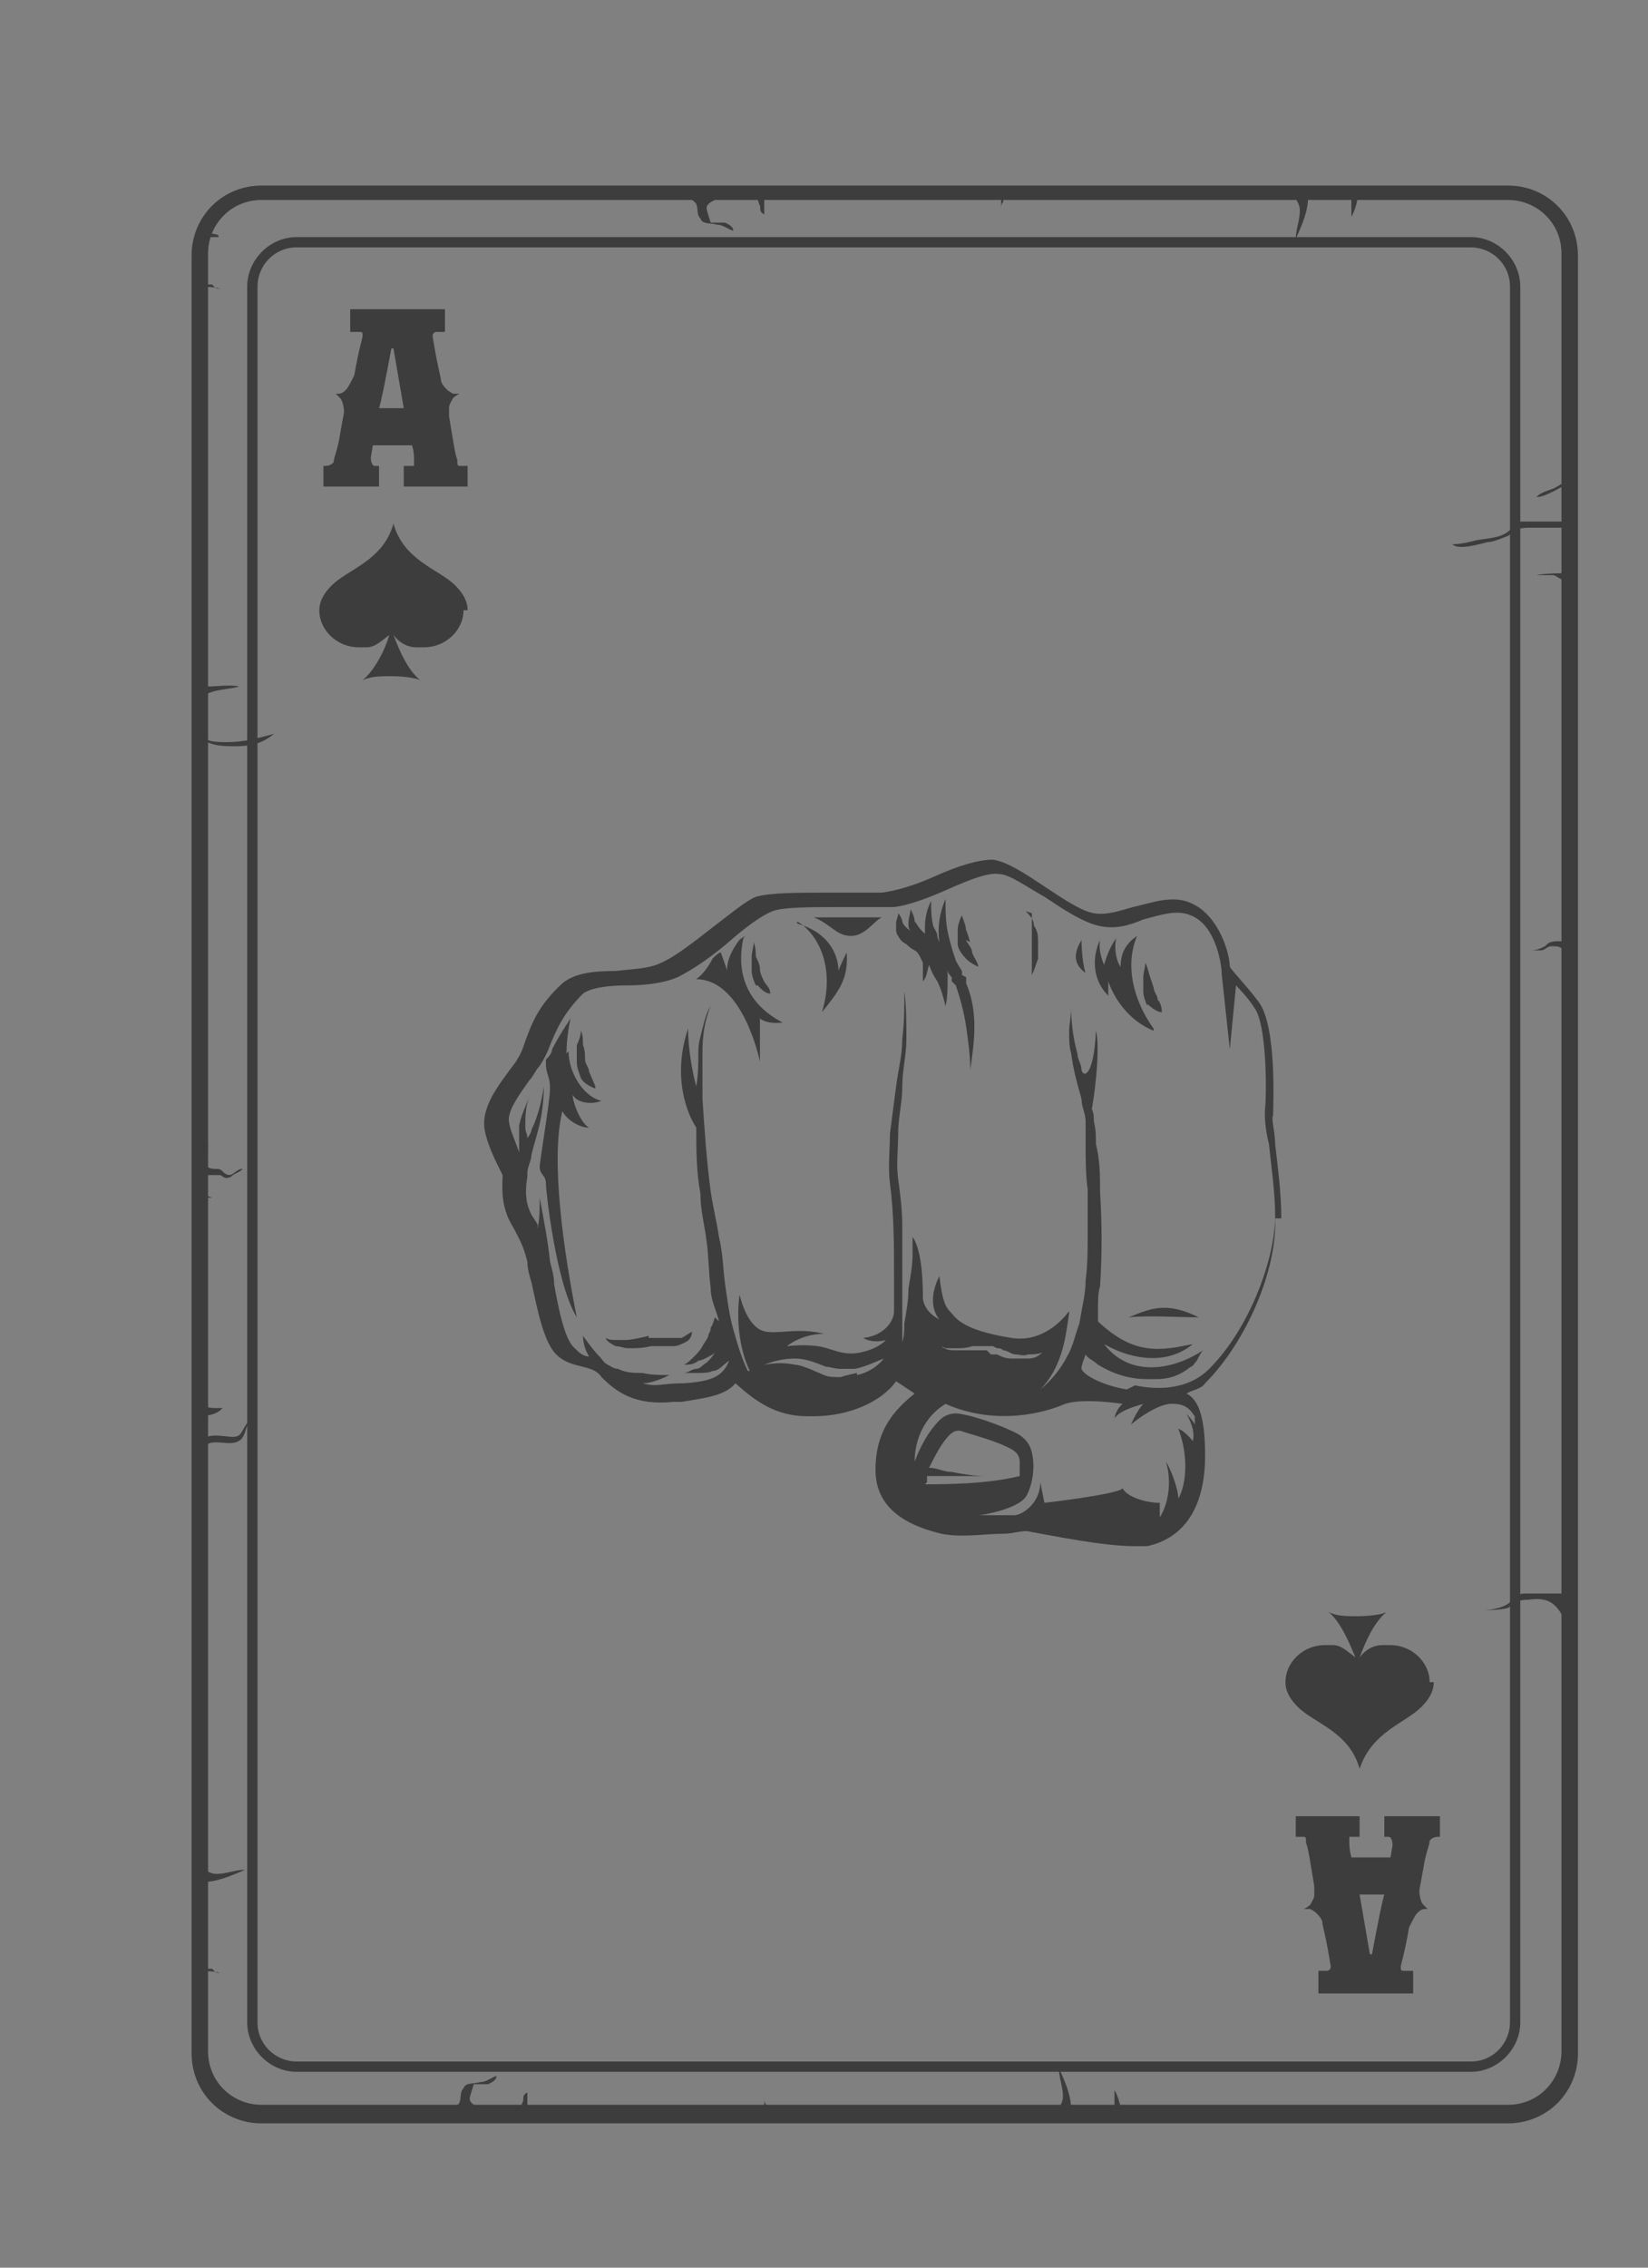 <svg width="8" height="11" viewBox="0 0 8 11" fill="none" xmlns="http://www.w3.org/2000/svg">
<rect x="0" y="0" width="8" height="11" fill="#808080" stroke="none"/>
<path d="M7.319 10.27H1.269C1.099 10.27 0.959 10.13 0.959 9.96V1.24C0.959 1.07 1.099 0.93 1.269 0.93H7.319C7.489 0.93 7.629 1.07 7.629 1.24V9.96C7.629 10.13 7.489 10.27 7.319 10.27ZM1.269 0.95C1.109 0.95 0.979 1.08 0.979 1.24V9.96C0.979 10.12 1.109 10.25 1.269 10.25H7.319C7.479 10.25 7.609 10.12 7.609 9.96V1.24C7.609 1.08 7.479 0.95 7.319 0.95H1.269Z" fill="#3D3D3D"/>
<path d="M7.32 10.3H1.27C1.08 10.3 0.93 10.15 0.93 9.96V1.24C0.93 1.05 1.08 0.9 1.27 0.9H7.32C7.51 0.9 7.66 1.05 7.66 1.24V9.96C7.66 10.15 7.51 10.3 7.32 10.3ZM1.27 0.97C1.12 0.97 1.01 1.09 1.01 1.23V9.95C1.01 10.1 1.13 10.21 1.27 10.21H7.32C7.47 10.21 7.58 10.09 7.58 9.95V1.23C7.58 1.08 7.46 0.97 7.32 0.97H1.27Z" fill="#3D3D3D"/>
<path d="M7.14 10.05H1.44C1.31 10.05 1.2 9.94 1.2 9.81V1.39C1.2 1.26 1.31 1.15 1.44 1.15H7.14C7.27 1.15 7.38 1.26 7.38 1.39V9.81C7.38 9.94 7.27 10.05 7.14 10.05ZM1.44 1.2C1.33 1.2 1.25 1.29 1.25 1.39V9.81C1.25 9.92 1.34 10 1.44 10H7.14C7.25 10 7.33 9.91 7.33 9.81V1.39C7.33 1.28 7.24 1.2 7.14 1.2H1.44Z" fill="#3D3D3D"/>
<path d="M7.62 4.57C7.62 4.57 7.55 4.56 7.53 4.57C7.52 4.57 7.51 4.58 7.5 4.59C7.48 4.6 7.46 4.61 7.43 4.61C7.45 4.61 7.47 4.61 7.48 4.61C7.5 4.61 7.51 4.59 7.53 4.59C7.55 4.59 7.57 4.59 7.58 4.6C7.58 4.6 7.58 4.62 7.6 4.6C7.6 4.6 7.6 4.58 7.6 4.57H7.62Z" fill="#3D3D3D"/>
<path d="M6.25 0.92C6.25 0.92 6.31 0.97 6.31 1.02C6.31 1.07 6.29 1.11 6.29 1.16C6.32 1.09 6.35 1.03 6.35 0.95C6.37 0.95 6.39 0.94 6.42 0.94C6.37 0.94 6.33 0.92 6.25 0.92Z" fill="#3D3D3D"/>
<path d="M6.56 0.94C6.56 0.94 6.56 1.02 6.56 1.05C6.57 1.04 6.59 0.98 6.59 0.96C6.59 0.95 6.58 0.94 6.56 0.94Z" fill="#3D3D3D"/>
<path d="M3.31 0.94C3.31 0.94 3.37 0.97 3.38 0.99C3.39 1.01 3.38 1.04 3.4 1.06C3.41 1.09 3.45 1.08 3.48 1.09C3.51 1.09 3.53 1.11 3.56 1.12C3.56 1.1 3.54 1.09 3.52 1.08C3.51 1.08 3.5 1.08 3.49 1.08H3.45C3.45 1.08 3.43 1.02 3.43 1.01C3.43 0.99 3.45 0.98 3.47 0.97C3.46 0.95 3.36 0.97 3.33 0.97L3.31 0.94Z" fill="#3D3D3D"/>
<path d="M3.67 0.94C3.67 0.94 3.68 0.98 3.69 1C3.69 1.02 3.69 1.03 3.71 1.04C3.71 1.02 3.71 0.99 3.71 0.96C3.71 0.94 3.71 0.94 3.68 0.94H3.67Z" fill="#3D3D3D"/>
<path d="M0.97 1.39C0.97 1.39 1.03 1.39 1.07 1.4C1.09 1.4 1.07 1.4 1.1 1.4C1.12 1.4 1.13 1.4 1.15 1.4C1.13 1.4 1.11 1.4 1.08 1.4C1.04 1.4 1.05 1.4 1.03 1.38C1.02 1.38 1 1.38 0.98 1.38C0.97 1.38 0.98 1.37 0.97 1.36C0.96 1.36 0.97 1.39 0.97 1.4V1.39Z" fill="#3D3D3D"/>
<path d="M0.97 9.56C0.97 9.56 1.03 9.56 1.07 9.57C1.09 9.57 1.07 9.57 1.1 9.57C1.12 9.57 1.13 9.57 1.15 9.57C1.13 9.57 1.11 9.57 1.08 9.57C1.04 9.57 1.05 9.57 1.03 9.55C1.02 9.55 1 9.55 0.98 9.55C0.97 9.55 0.98 9.54 0.97 9.53C0.96 9.53 0.97 9.56 0.97 9.57V9.56Z" fill="#3D3D3D"/>
<path d="M0.98 1.15H1.06C1.07 1.13 1.01 1.14 1.01 1.12C1.01 1.11 1.03 1.09 1.02 1.08C1.02 1.05 0.96 1.11 0.97 1.14H0.98V1.15Z" fill="#3D3D3D"/>
<path d="M4.85 0.94C4.85 0.94 4.85 0.94 4.86 0.96C4.86 0.96 4.86 0.98 4.86 0.99C4.86 1.01 4.86 1.03 4.86 1.05C4.86 1.04 4.86 1.03 4.86 1.01C4.86 1 4.86 0.99 4.87 0.98C4.87 0.97 4.87 0.97 4.87 0.95C4.87 0.95 4.87 0.95 4.85 0.95C4.85 0.95 4.84 0.95 4.83 0.95L4.85 0.94Z" fill="#3D3D3D"/>
<path d="M5.1 10.27C5.1 10.27 5.16 10.22 5.16 10.17C5.16 10.12 5.14 10.08 5.14 10.03C5.17 10.1 5.2 10.16 5.2 10.24C5.22 10.24 5.24 10.25 5.27 10.25C5.22 10.25 5.18 10.27 5.1 10.27Z" fill="#3D3D3D"/>
<path d="M0.95 9.03C0.95 9.03 1 9.09 1.05 9.09C1.1 9.09 1.14 9.07 1.19 9.07C1.12 9.1 1.05 9.13 0.98 9.13C0.98 9.15 0.97 9.17 0.97 9.2C0.97 9.15 0.95 9.11 0.95 9.03Z" fill="#3D3D3D"/>
<path d="M5.41 10.25C5.41 10.25 5.41 10.17 5.41 10.14C5.42 10.15 5.44 10.21 5.44 10.23C5.44 10.24 5.43 10.25 5.41 10.25Z" fill="#3D3D3D"/>
<path d="M2.16 10.25C2.16 10.25 2.22 10.22 2.23 10.2C2.24 10.18 2.23 10.15 2.25 10.13C2.26 10.1 2.3 10.11 2.33 10.1C2.36 10.1 2.38 10.08 2.41 10.07C2.41 10.09 2.39 10.1 2.37 10.11C2.36 10.11 2.35 10.11 2.34 10.11H2.3C2.3 10.11 2.28 10.17 2.28 10.18C2.28 10.2 2.3 10.21 2.32 10.22C2.31 10.24 2.21 10.22 2.18 10.22L2.16 10.25Z" fill="#3D3D3D"/>
<path d="M2.52 10.25C2.52 10.25 2.53 10.21 2.54 10.19C2.54 10.17 2.54 10.16 2.56 10.15C2.56 10.17 2.56 10.2 2.56 10.23C2.56 10.25 2.56 10.25 2.53 10.25H2.52Z" fill="#3D3D3D"/>
<path d="M3.7 10.25C3.7 10.25 3.7 10.25 3.71 10.23C3.71 10.23 3.71 10.21 3.71 10.2C3.71 10.18 3.71 10.16 3.71 10.14C3.71 10.15 3.71 10.16 3.71 10.18C3.71 10.19 3.71 10.2 3.72 10.21C3.72 10.22 3.72 10.22 3.72 10.24C3.72 10.24 3.72 10.24 3.7 10.24C3.7 10.24 3.69 10.24 3.68 10.24L3.7 10.25Z" fill="#3D3D3D"/>
<path d="M7.62 2.53C7.55 2.53 7.47 2.53 7.4 2.53C7.36 2.53 7.36 2.53 7.34 2.56C7.3 2.61 7.23 2.61 7.17 2.62C7.13 2.63 7.09 2.64 7.05 2.64C7.08 2.67 7.18 2.64 7.22 2.63C7.25 2.63 7.29 2.61 7.32 2.6C7.36 2.57 7.37 2.56 7.42 2.56C7.46 2.56 7.49 2.56 7.54 2.56C7.55 2.56 7.57 2.56 7.59 2.56C7.61 2.56 7.61 2.57 7.63 2.58C7.63 2.57 7.63 2.56 7.63 2.54L7.62 2.53Z" fill="#3D3D3D"/>
<path d="M7.62 7.73C7.55 7.73 7.47 7.73 7.4 7.73C7.36 7.73 7.35 7.76 7.32 7.78C7.29 7.8 7.24 7.81 7.2 7.81C7.24 7.81 7.28 7.81 7.32 7.8C7.36 7.77 7.37 7.76 7.42 7.76C7.49 7.75 7.54 7.76 7.58 7.83C7.6 7.87 7.61 7.88 7.61 7.92C7.61 7.89 7.62 7.86 7.63 7.83C7.63 7.8 7.63 7.77 7.63 7.74L7.62 7.73Z" fill="#3D3D3D"/>
<path d="M7.609 2.78C7.609 2.78 7.499 2.78 7.459 2.79C7.489 2.79 7.509 2.79 7.539 2.79C7.549 2.79 7.559 2.8 7.579 2.81C7.609 2.81 7.629 2.81 7.619 2.78H7.609Z" fill="#3D3D3D"/>
<path d="M7.619 2.34C7.619 2.34 7.489 2.42 7.459 2.41C7.489 2.38 7.529 2.38 7.559 2.36C7.579 2.35 7.599 2.33 7.629 2.33H7.619V2.34Z" fill="#3D3D3D"/>
<path d="M0.95 3.55C0.95 3.55 0.99 3.58 1.01 3.59C1.03 3.6 1.08 3.6 1.1 3.6C1.19 3.6 1.25 3.58 1.33 3.56C1.27 3.61 1.21 3.62 1.14 3.62C1.08 3.62 0.98 3.62 0.95 3.54V3.55Z" fill="#3D3D3D"/>
<path d="M0.97 3.42C0.97 3.34 1.1 3.35 1.16 3.33C1.12 3.32 1.05 3.33 1.01 3.33C0.93 3.33 0.96 3.36 0.98 3.41L0.97 3.42Z" fill="#3D3D3D"/>
<path d="M0.979 7.01C0.979 6.94 1.089 6.97 1.129 6.97C1.169 6.97 1.169 6.95 1.189 6.92C1.199 6.9 1.219 6.88 1.229 6.87C1.189 6.9 1.199 6.97 1.159 6.99C1.109 7.02 1.029 6.97 0.989 7.02C0.989 7.02 0.989 7 0.989 7.01H0.979Z" fill="#3D3D3D"/>
<path d="M0.98 5.47C0.98 5.47 0.98 5.51 0.98 5.52C0.98 5.52 1.01 5.55 1.01 5.56C1.01 5.59 0.97 5.6 0.97 5.63C0.97 5.59 0.95 5.5 0.97 5.46L0.98 5.47Z" fill="#3D3D3D"/>
<path d="M0.979 5.65C0.979 5.65 1.019 5.67 1.039 5.67C1.069 5.67 1.069 5.67 1.089 5.69C1.129 5.72 1.139 5.67 1.179 5.67C1.159 5.69 1.139 5.69 1.119 5.71C1.089 5.72 1.089 5.71 1.069 5.7C1.059 5.7 1.019 5.7 0.999 5.7C0.979 5.7 0.979 5.75 0.979 5.77C0.979 5.8 1.009 5.8 1.029 5.81C1.019 5.81 0.989 5.81 0.989 5.81C0.989 5.81 0.989 5.81 0.969 5.81C0.969 5.81 0.959 5.78 0.959 5.77C0.959 5.73 0.959 5.7 0.979 5.67V5.65Z" fill="#3D3D3D"/>
<path d="M0.97 6.87C0.97 6.87 1.05 6.87 1.08 6.83C1.07 6.83 1.05 6.83 1.04 6.83C1.01 6.83 0.99 6.82 0.97 6.81C0.97 6.83 0.97 6.85 0.97 6.86H0.98C0.98 6.86 0.98 6.87 0.98 6.88L0.97 6.87Z" fill="#3D3D3D"/>
<path d="M1.76 3.09C1.76 3.09 1.76 3.09 1.76 3.1C1.76 3.1 1.76 3.1 1.77 3.09H1.76Z" fill="white"/>
<path d="M1.69 1.5H2.16V1.61H2.12C2.12 1.61 2.1 1.61 2.1 1.63C2.12 1.76 2.14 1.83 2.14 1.84C2.14 1.86 2.16 1.88 2.17 1.89C2.17 1.89 2.18 1.9 2.2 1.91C2.21 1.91 2.22 1.91 2.23 1.91C2.23 1.91 2.21 1.92 2.2 1.93C2.19 1.95 2.18 1.96 2.18 1.98C2.18 1.98 2.18 2 2.18 2.02C2.2 2.14 2.21 2.21 2.22 2.23C2.22 2.25 2.22 2.26 2.23 2.26C2.23 2.26 2.25 2.26 2.26 2.26H2.27V2.36H1.96V2.26H1.97C1.97 2.26 2 2.26 2.01 2.26C2.01 2.26 2.01 2.25 2.01 2.24C2.01 2.22 2.01 2.19 2 2.16H1.81L1.8 2.22C1.8 2.22 1.8 2.26 1.82 2.26C1.82 2.26 1.82 2.26 1.84 2.26V2.36H1.57V2.26H1.58C1.58 2.26 1.61 2.26 1.62 2.24C1.62 2.22 1.64 2.18 1.65 2.11L1.67 2C1.67 2 1.67 1.95 1.65 1.93C1.65 1.93 1.64 1.92 1.63 1.91C1.63 1.91 1.63 1.91 1.64 1.91C1.66 1.91 1.67 1.9 1.68 1.89C1.69 1.88 1.7 1.86 1.72 1.82C1.74 1.7 1.76 1.64 1.76 1.63C1.76 1.61 1.76 1.61 1.74 1.61H1.7V1.5H1.69ZM1.9 1.69C1.87 1.85 1.85 1.95 1.84 1.98C1.86 1.98 1.88 1.98 1.89 1.98H1.96L1.91 1.69H1.9Z" fill="#3D3D3D"/>
<path d="M6.87 9.67H6.4V9.56H6.44C6.44 9.56 6.46 9.56 6.46 9.54C6.44 9.41 6.42 9.34 6.42 9.33C6.42 9.31 6.4 9.29 6.39 9.28C6.39 9.28 6.38 9.27 6.36 9.26C6.35 9.26 6.34 9.26 6.33 9.26C6.33 9.26 6.35 9.25 6.36 9.24C6.37 9.22 6.38 9.21 6.38 9.19C6.38 9.19 6.38 9.17 6.38 9.15C6.36 9.03 6.35 8.96 6.34 8.94C6.34 8.92 6.34 8.91 6.33 8.91C6.33 8.91 6.31 8.91 6.3 8.91H6.29V8.81H6.6V8.91H6.59C6.59 8.91 6.56 8.91 6.55 8.91C6.55 8.91 6.55 8.92 6.55 8.93C6.55 8.95 6.55 8.97 6.56 9.01H6.75L6.76 8.95C6.76 8.95 6.76 8.91 6.74 8.91C6.74 8.91 6.74 8.91 6.72 8.91V8.81H6.99V8.91H6.98C6.98 8.91 6.95 8.91 6.94 8.93C6.94 8.95 6.92 8.99 6.91 9.06L6.89 9.17C6.89 9.17 6.89 9.22 6.91 9.24C6.91 9.24 6.92 9.25 6.93 9.26C6.93 9.26 6.93 9.26 6.92 9.26C6.9 9.26 6.89 9.27 6.88 9.28C6.87 9.29 6.86 9.31 6.84 9.35C6.82 9.47 6.8 9.53 6.8 9.54C6.8 9.56 6.8 9.56 6.82 9.56H6.86V9.67H6.87ZM6.66 9.48C6.69 9.32 6.71 9.22 6.72 9.19C6.7 9.19 6.68 9.19 6.67 9.19H6.6L6.65 9.48H6.66Z" fill="#3D3D3D"/>
<path d="M2.27 2.96C2.27 2.91 2.24 2.87 2.21 2.84C2.13 2.76 1.96 2.72 1.91 2.54C1.86 2.72 1.69 2.76 1.61 2.84C1.58 2.87 1.55 2.91 1.55 2.96C1.55 3.06 1.64 3.14 1.74 3.14C1.75 3.14 1.77 3.14 1.78 3.14C1.82 3.14 1.85 3.11 1.89 3.08C1.87 3.15 1.82 3.25 1.76 3.3C1.8 3.28 1.85 3.28 1.9 3.28C1.9 3.28 2 3.28 2.04 3.3C1.98 3.25 1.94 3.16 1.91 3.08C1.94 3.12 1.98 3.14 2.02 3.14C2.03 3.14 2.05 3.14 2.06 3.14C2.16 3.14 2.25 3.06 2.25 2.96H2.27Z" fill="#3D3D3D"/>
<path d="M6.96 8.16C6.96 8.21 6.93 8.25 6.9 8.28C6.82 8.36 6.66 8.4 6.6 8.58C6.55 8.4 6.38 8.36 6.3 8.28C6.27 8.25 6.24 8.21 6.24 8.16C6.24 8.06 6.33 7.98 6.43 7.98C6.44 7.98 6.46 7.98 6.47 7.98C6.51 7.98 6.54 8.01 6.58 8.04C6.55 7.97 6.51 7.87 6.45 7.82C6.49 7.84 6.54 7.84 6.59 7.84C6.59 7.84 6.69 7.84 6.73 7.82C6.67 7.87 6.63 7.96 6.6 8.04C6.63 8 6.67 7.98 6.71 7.98C6.72 7.98 6.74 7.98 6.75 7.98C6.85 7.98 6.94 8.06 6.94 8.16H6.96Z" fill="#3D3D3D"/>
<path d="M5.479 6.39C5.579 6.38 5.719 6.39 5.819 6.39C5.659 6.31 5.579 6.35 5.479 6.39Z" fill="#3D3D3D"/>
<path d="M3.619 4.54C3.619 4.54 3.599 4.55 3.589 4.56C3.559 4.6 3.529 4.65 3.529 4.71C3.529 4.7 3.509 4.65 3.499 4.62C3.489 4.62 3.469 4.64 3.459 4.65C3.439 4.69 3.409 4.73 3.379 4.75C3.609 4.75 3.689 5.15 3.689 5.15V4.94C3.689 4.94 3.719 4.97 3.799 4.96C3.569 4.84 3.589 4.64 3.609 4.55L3.619 4.54Z" fill="#3D3D3D"/>
<path d="M4.02 4.45C4.02 4.45 3.98 4.45 3.95 4.45C4.03 4.48 4.06 4.54 4.13 4.54C4.2 4.54 4.24 4.47 4.28 4.45C4.25 4.45 4.21 4.45 4.17 4.45C4.13 4.45 4.07 4.45 4.02 4.45Z" fill="#3D3D3D"/>
<path d="M2.75 5.11C2.75 5.05 2.76 4.98 2.77 4.94C2.73 5 2.7 5.05 2.68 5.09C2.68 5.11 2.66 5.13 2.65 5.14C2.65 5.14 2.65 5.15 2.65 5.16C2.65 5.21 2.67 5.22 2.67 5.28C2.67 5.34 2.62 5.63 2.62 5.66C2.62 5.7 2.65 5.7 2.65 5.74C2.65 5.78 2.7 6.23 2.8 6.39C2.74 6.09 2.67 5.63 2.73 5.39C2.75 5.43 2.81 5.47 2.86 5.47C2.82 5.45 2.78 5.35 2.78 5.31C2.8 5.35 2.87 5.36 2.92 5.34C2.83 5.32 2.76 5.2 2.76 5.1L2.75 5.11Z" fill="#3D3D3D"/>
<path d="M6.22 5.91C6.22 5.78 6.2 5.64 6.19 5.55C6.19 5.49 6.17 5.43 6.18 5.41C6.18 5.37 6.2 4.98 6.11 4.86C6.05 4.78 5.99 4.72 5.97 4.69C5.97 4.63 5.92 4.44 5.78 4.38C5.69 4.34 5.59 4.38 5.5 4.4C5.43 4.42 5.37 4.44 5.31 4.43C5.25 4.42 5.16 4.36 5.07 4.3C4.98 4.24 4.89 4.18 4.82 4.17C4.75 4.17 4.65 4.2 4.54 4.25C4.45 4.29 4.36 4.32 4.28 4.33C4.21 4.33 4.12 4.33 4.02 4.33C3.88 4.33 3.74 4.33 3.67 4.35C3.62 4.37 3.55 4.43 3.47 4.49C3.38 4.56 3.28 4.64 3.21 4.67C3.15 4.7 3.07 4.7 2.99 4.71C2.88 4.71 2.79 4.72 2.73 4.77C2.61 4.88 2.58 4.97 2.55 5.05C2.54 5.08 2.53 5.11 2.51 5.14C2.5 5.16 2.48 5.18 2.46 5.21C2.4 5.29 2.35 5.37 2.35 5.45C2.35 5.53 2.42 5.66 2.44 5.7C2.44 5.73 2.43 5.81 2.46 5.89C2.47 5.92 2.49 5.95 2.5 5.97C2.52 6.01 2.54 6.04 2.56 6.12C2.56 6.15 2.57 6.19 2.58 6.22C2.61 6.36 2.64 6.51 2.7 6.57C2.74 6.61 2.79 6.62 2.83 6.63C2.87 6.64 2.9 6.65 2.92 6.68C2.99 6.75 3.08 6.82 3.27 6.8H3.31C3.43 6.78 3.52 6.77 3.57 6.71C3.66 6.79 3.76 6.87 3.92 6.87C3.92 6.87 3.94 6.87 3.95 6.87C4.12 6.87 4.28 6.8 4.35 6.7C4.38 6.72 4.41 6.74 4.44 6.76C4.34 6.84 4.25 6.94 4.25 7.13C4.25 7.29 4.36 7.39 4.57 7.44C4.67 7.46 4.78 7.44 4.87 7.44C4.92 7.44 4.97 7.42 5 7.43C5.11 7.45 5.36 7.5 5.5 7.5C5.53 7.5 5.55 7.5 5.57 7.5C5.75 7.46 5.85 7.31 5.85 7.06C5.85 6.88 5.82 6.79 5.76 6.76C5.79 6.74 5.83 6.74 5.85 6.71C6.05 6.51 6.2 6.16 6.19 5.91H6.22ZM4.16 6.66C4.16 6.66 4.11 6.67 4.08 6.68C4.05 6.68 4.02 6.68 4 6.67L3.93 6.64C3.93 6.64 3.88 6.62 3.86 6.62C3.81 6.61 3.77 6.61 3.71 6.62C3.76 6.6 3.81 6.59 3.86 6.59C3.91 6.59 3.96 6.61 4.01 6.63C4.03 6.63 4.05 6.64 4.08 6.64C4.1 6.64 4.13 6.64 4.15 6.64C4.2 6.63 4.24 6.61 4.29 6.59C4.26 6.63 4.21 6.66 4.16 6.67V6.66ZM4.5 7.19C4.5 7.19 4.5 7.17 4.5 7.16C4.54 7.16 4.58 7.16 4.62 7.16C4.67 7.16 4.73 7.16 4.78 7.16C4.73 7.16 4.67 7.15 4.62 7.14C4.58 7.14 4.55 7.12 4.51 7.12C4.54 7.06 4.57 7 4.61 6.96C4.61 6.96 4.63 6.94 4.65 6.94C4.65 6.94 4.65 6.94 4.66 6.94C4.72 6.96 4.84 6.99 4.91 7.03C4.93 7.04 4.95 7.06 4.95 7.09C4.95 7.11 4.95 7.14 4.95 7.16C4.79 7.2 4.58 7.2 4.49 7.2L4.5 7.19ZM5.8 6.89V6.91C5.79 6.89 5.77 6.87 5.76 6.86C5.79 6.91 5.8 6.96 5.79 6.99C5.75 6.94 5.72 6.93 5.72 6.93C5.77 7.06 5.76 7.2 5.72 7.27C5.72 7.22 5.68 7.12 5.66 7.09C5.69 7.19 5.67 7.3 5.63 7.36C5.63 7.33 5.63 7.29 5.63 7.29C5.56 7.29 5.47 7.26 5.45 7.22C5.42 7.25 5.07 7.29 5.07 7.29L5.05 7.19C5.05 7.28 4.98 7.34 4.93 7.35C4.93 7.35 4.93 7.35 4.92 7.35C4.9 7.35 4.89 7.35 4.87 7.35C4.82 7.35 4.76 7.35 4.7 7.35C4.7 7.35 4.7 7.35 4.71 7.35C4.73 7.35 4.74 7.35 4.75 7.35C4.77 7.35 4.94 7.32 4.98 7.26C5 7.23 5.03 7.14 5.01 7.05C5 7 4.97 6.97 4.93 6.95C4.85 6.91 4.73 6.87 4.67 6.86C4.63 6.85 4.59 6.86 4.56 6.89C4.51 6.94 4.47 7.01 4.44 7.09C4.44 6.98 4.49 6.87 4.59 6.81C4.84 6.92 5.08 6.85 5.17 6.81C5.26 6.78 5.45 6.81 5.45 6.81C5.45 6.81 5.42 6.83 5.41 6.88C5.43 6.85 5.48 6.83 5.55 6.81C5.52 6.84 5.49 6.91 5.49 6.91C5.49 6.91 5.62 6.8 5.7 6.81C5.77 6.81 5.79 6.86 5.8 6.87V6.89ZM4.53 6.51C4.53 6.51 4.57 6.53 4.59 6.54C4.61 6.54 4.63 6.54 4.65 6.54C4.67 6.54 4.69 6.54 4.72 6.53C4.74 6.53 4.77 6.53 4.8 6.53H4.82L4.84 6.54C4.85 6.54 4.86 6.54 4.87 6.55C4.89 6.55 4.91 6.57 4.93 6.57C4.95 6.57 4.97 6.58 4.99 6.57C5.01 6.57 5.04 6.57 5.06 6.56C5.04 6.58 5.02 6.59 4.99 6.59C4.97 6.59 4.94 6.59 4.91 6.59C4.88 6.59 4.86 6.58 4.84 6.57H4.81L4.79 6.55H4.78C4.78 6.55 4.69 6.55 4.64 6.55C4.62 6.55 4.59 6.55 4.57 6.53C4.55 6.52 4.53 6.5 4.52 6.48L4.53 6.51ZM5.47 6.74C5.35 6.72 5.26 6.67 5.25 6.64C5.25 6.62 5.26 6.6 5.27 6.57C5.28 6.59 5.31 6.6 5.33 6.62C5.38 6.65 5.46 6.69 5.57 6.69C5.58 6.69 5.6 6.69 5.61 6.69C5.68 6.69 5.73 6.67 5.78 6.63C5.79 6.63 5.8 6.61 5.81 6.6C5.82 6.58 5.83 6.56 5.84 6.55C5.69 6.65 5.48 6.68 5.36 6.52C5.5 6.6 5.67 6.62 5.79 6.52C5.64 6.55 5.51 6.58 5.33 6.41C5.33 6.39 5.33 6.37 5.33 6.35C5.33 6.31 5.33 6.27 5.34 6.24C5.35 6.09 5.35 5.94 5.34 5.78C5.34 5.7 5.34 5.63 5.32 5.55C5.32 5.51 5.32 5.48 5.31 5.44C5.31 5.42 5.31 5.4 5.3 5.38C5.32 5.27 5.34 5.07 5.32 5C5.31 5.22 5.26 5.23 5.25 5.19C5.25 5.16 5.23 5.14 5.23 5.11C5.21 5.04 5.2 4.96 5.2 4.89C5.2 4.93 5.19 4.97 5.19 5C5.19 5.04 5.19 5.08 5.2 5.11C5.21 5.19 5.23 5.26 5.25 5.33C5.25 5.37 5.27 5.4 5.27 5.44C5.27 5.48 5.27 5.51 5.27 5.55C5.27 5.62 5.27 5.7 5.28 5.77C5.28 5.84 5.28 5.92 5.28 5.99C5.28 6.06 5.28 6.14 5.27 6.21C5.27 6.28 5.25 6.35 5.24 6.42C5.22 6.47 5.21 6.53 5.18 6.58C5.15 6.64 5.1 6.7 5.05 6.74C5.1 6.69 5.13 6.63 5.15 6.57C5.17 6.51 5.18 6.44 5.19 6.37C5.19 6.37 5.19 6.37 5.19 6.36C5.13 6.44 5.03 6.51 4.91 6.49C4.66 6.45 4.64 6.39 4.61 6.36C4.58 6.33 4.57 6.27 4.56 6.19C4.49 6.33 4.56 6.4 4.56 6.4C4.56 6.4 4.49 6.37 4.48 6.3C4.48 6.25 4.48 6.07 4.43 6C4.43 6.03 4.43 6.05 4.43 6.08C4.43 6.14 4.42 6.19 4.41 6.25C4.41 6.31 4.4 6.36 4.39 6.42C4.39 6.45 4.39 6.48 4.38 6.51C4.38 6.4 4.38 6.29 4.38 6.18C4.38 6.1 4.38 6.02 4.38 5.95C4.38 5.87 4.37 5.79 4.36 5.72C4.35 5.65 4.36 5.57 4.36 5.5C4.36 5.42 4.38 5.35 4.38 5.27C4.38 5.19 4.4 5.12 4.4 5.04C4.4 4.96 4.4 4.88 4.39 4.81C4.39 4.89 4.39 4.96 4.38 5.04C4.38 5.12 4.36 5.19 4.35 5.27C4.34 5.35 4.33 5.42 4.32 5.5C4.32 5.58 4.31 5.66 4.32 5.74C4.34 5.89 4.34 6.04 4.34 6.2V6.36C4.34 6.41 4.29 6.48 4.19 6.49C4.24 6.52 4.3 6.5 4.3 6.5C4.3 6.5 4.27 6.54 4.18 6.56C4.09 6.58 4.04 6.54 3.97 6.53C3.9 6.52 3.82 6.53 3.82 6.53C3.82 6.53 3.89 6.47 4 6.47C3.88 6.44 3.79 6.47 3.72 6.46C3.65 6.45 3.61 6.36 3.59 6.28C3.57 6.43 3.6 6.57 3.64 6.65C3.64 6.65 3.64 6.65 3.63 6.65C3.6 6.59 3.58 6.52 3.56 6.45C3.54 6.38 3.53 6.3 3.52 6.23C3.51 6.16 3.51 6.08 3.49 6C3.48 5.93 3.46 5.85 3.45 5.78C3.43 5.63 3.42 5.48 3.41 5.33C3.41 5.25 3.41 5.18 3.41 5.1C3.41 5.03 3.42 4.95 3.45 4.88C3.43 4.91 3.42 4.95 3.41 4.99C3.4 5.03 3.39 5.06 3.39 5.1C3.39 5.16 3.39 5.21 3.38 5.27C3.36 5.2 3.34 5.08 3.34 4.99C3.26 5.23 3.34 5.41 3.38 5.47C3.38 5.58 3.38 5.68 3.4 5.79C3.4 5.87 3.42 5.94 3.43 6.02C3.44 6.09 3.44 6.17 3.45 6.25C3.45 6.31 3.48 6.36 3.49 6.41L3.47 6.39C3.47 6.39 3.46 6.43 3.45 6.44C3.45 6.44 3.45 6.46 3.44 6.47C3.44 6.49 3.42 6.51 3.41 6.53C3.4 6.55 3.38 6.57 3.37 6.58C3.35 6.6 3.34 6.61 3.32 6.62C3.34 6.62 3.37 6.62 3.39 6.6C3.41 6.6 3.44 6.58 3.46 6.57C3.46 6.57 3.46 6.57 3.47 6.56C3.46 6.58 3.45 6.59 3.43 6.61C3.41 6.62 3.4 6.64 3.38 6.64C3.36 6.64 3.34 6.66 3.32 6.66C3.34 6.66 3.37 6.66 3.39 6.66C3.41 6.66 3.44 6.66 3.46 6.65C3.49 6.65 3.51 6.62 3.54 6.6C3.51 6.67 3.47 6.7 3.32 6.71C3.21 6.71 3.19 6.73 3.12 6.71C3.16 6.71 3.21 6.69 3.25 6.67C3.21 6.67 3.16 6.67 3.12 6.66C3.08 6.66 3.04 6.66 3 6.64C2.98 6.64 2.97 6.63 2.95 6.62C2.93 6.61 2.92 6.59 2.91 6.58C2.88 6.55 2.86 6.52 2.83 6.48C2.83 6.51 2.84 6.55 2.86 6.58C2.83 6.58 2.81 6.56 2.79 6.54C2.74 6.5 2.71 6.34 2.69 6.23C2.69 6.19 2.68 6.16 2.67 6.12C2.66 6.02 2.64 5.92 2.62 5.81C2.62 5.86 2.62 5.91 2.61 5.96C2.61 5.96 2.61 5.95 2.61 5.94C2.6 5.92 2.58 5.9 2.57 5.87C2.54 5.8 2.56 5.71 2.56 5.71V5.69C2.56 5.66 2.58 5.63 2.58 5.6C2.59 5.56 2.6 5.53 2.61 5.49C2.63 5.42 2.64 5.34 2.64 5.27C2.63 5.34 2.61 5.42 2.58 5.48C2.58 5.49 2.57 5.51 2.56 5.52C2.56 5.5 2.55 5.49 2.55 5.47C2.55 5.42 2.55 5.37 2.57 5.32C2.55 5.37 2.53 5.41 2.52 5.46C2.52 5.5 2.52 5.55 2.52 5.59C2.5 5.53 2.47 5.47 2.47 5.43C2.47 5.38 2.52 5.31 2.57 5.24C2.59 5.22 2.6 5.19 2.62 5.17C2.64 5.14 2.66 5.1 2.67 5.07C2.7 5 2.73 4.92 2.83 4.82C2.87 4.79 2.96 4.78 3.04 4.78C3.13 4.78 3.22 4.77 3.29 4.74C3.37 4.7 3.47 4.63 3.56 4.55C3.63 4.49 3.7 4.44 3.75 4.42C3.8 4.4 3.94 4.4 4.07 4.4C4.17 4.4 4.27 4.4 4.34 4.4C4.42 4.39 4.52 4.35 4.61 4.31C4.7 4.27 4.8 4.23 4.85 4.24C4.9 4.24 4.98 4.3 5.07 4.35C5.16 4.41 5.25 4.47 5.33 4.49C5.41 4.51 5.48 4.49 5.55 4.46C5.63 4.44 5.71 4.41 5.78 4.44C5.91 4.49 5.93 4.7 5.93 4.71V4.72L5.97 5.09L6 4.78C6 4.78 6.06 4.84 6.09 4.89C6.15 4.97 6.15 5.31 6.14 5.39C6.14 5.42 6.14 5.47 6.16 5.55C6.17 5.65 6.19 5.78 6.19 5.9C6.19 6.1 6.07 6.44 5.87 6.64C5.76 6.75 5.6 6.74 5.51 6.72L5.47 6.74Z" fill="#3D3D3D"/>
<path d="M3.87 4.47C3.96 4.52 4.06 4.68 3.99 4.91C4.07 4.81 4.12 4.75 4.11 4.62C4.08 4.68 4.07 4.71 4.07 4.71C4.07 4.71 4.08 4.54 3.87 4.48V4.47Z" fill="#3D3D3D"/>
<path d="M3.679 4.78C3.679 4.78 3.709 4.82 3.739 4.82C3.739 4.79 3.719 4.78 3.709 4.76C3.699 4.74 3.689 4.72 3.689 4.7C3.689 4.68 3.679 4.66 3.669 4.64C3.669 4.62 3.669 4.6 3.659 4.57C3.659 4.59 3.649 4.62 3.649 4.64C3.649 4.66 3.649 4.69 3.649 4.71C3.649 4.73 3.659 4.76 3.669 4.78H3.679Z" fill="#3D3D3D"/>
<path d="M4.67 4.73V4.71C4.67 4.71 4.65 4.68 4.64 4.66C4.63 4.63 4.62 4.6 4.61 4.56C4.59 4.49 4.59 4.43 4.59 4.36C4.56 4.43 4.55 4.5 4.56 4.57C4.56 4.57 4.55 4.55 4.55 4.54C4.55 4.52 4.53 4.5 4.53 4.49C4.52 4.45 4.52 4.41 4.52 4.37C4.5 4.41 4.49 4.45 4.49 4.5C4.49 4.51 4.49 4.52 4.49 4.53C4.49 4.53 4.48 4.52 4.47 4.51C4.46 4.5 4.45 4.48 4.44 4.47C4.44 4.45 4.43 4.43 4.42 4.41C4.42 4.43 4.41 4.45 4.41 4.48C4.41 4.5 4.41 4.51 4.43 4.52C4.43 4.52 4.41 4.51 4.4 4.5C4.4 4.5 4.38 4.48 4.38 4.47C4.38 4.46 4.37 4.44 4.36 4.43C4.36 4.45 4.35 4.46 4.35 4.48C4.35 4.48 4.35 4.5 4.35 4.51C4.35 4.51 4.35 4.53 4.36 4.54C4.37 4.56 4.38 4.57 4.4 4.58C4.41 4.59 4.42 4.6 4.44 4.61C4.46 4.62 4.47 4.65 4.48 4.67C4.48 4.7 4.48 4.73 4.48 4.76C4.5 4.74 4.5 4.71 4.51 4.68C4.52 4.71 4.53 4.73 4.55 4.76C4.57 4.8 4.58 4.84 4.59 4.88C4.6 4.84 4.6 4.79 4.6 4.75C4.6 4.73 4.6 4.72 4.6 4.7C4.6 4.71 4.6 4.72 4.62 4.74V4.76L4.64 4.78C4.66 4.84 4.68 4.91 4.69 4.98C4.7 5.05 4.71 5.12 4.71 5.19C4.72 5.12 4.73 5.05 4.73 4.98C4.73 4.91 4.72 4.84 4.69 4.77V4.74L4.67 4.73Z" fill="#3D3D3D"/>
<path d="M5.6 4.99C5.5 4.85 5.46 4.68 5.52 4.54C5.46 4.58 5.44 4.63 5.44 4.69C5.41 4.65 5.41 4.57 5.42 4.55C5.38 4.6 5.36 4.68 5.36 4.68C5.36 4.68 5.33 4.62 5.34 4.56C5.31 4.62 5.29 4.74 5.38 4.83C5.38 4.78 5.38 4.76 5.38 4.76C5.38 4.76 5.43 4.93 5.6 5V4.99Z" fill="#3D3D3D"/>
<path d="M5.27 4.72C5.25 4.66 5.25 4.56 5.25 4.56C5.22 4.61 5.2 4.67 5.27 4.72Z" fill="#3D3D3D"/>
<path d="M5.57 4.87C5.57 4.87 5.61 4.91 5.64 4.91C5.64 4.88 5.63 4.86 5.62 4.85C5.62 4.83 5.6 4.81 5.6 4.79L5.58 4.73C5.58 4.73 5.57 4.69 5.56 4.67C5.56 4.69 5.55 4.72 5.55 4.74C5.55 4.76 5.55 4.79 5.55 4.81C5.55 4.83 5.56 4.86 5.57 4.88V4.87Z" fill="#3D3D3D"/>
<path d="M2.89 5.27C2.89 5.27 2.87 5.22 2.86 5.2C2.86 5.18 2.84 5.16 2.84 5.14C2.84 5.12 2.84 5.09 2.83 5.07C2.83 5.05 2.83 5.02 2.82 5C2.82 5.02 2.81 5.05 2.8 5.07C2.8 5.1 2.8 5.12 2.8 5.15C2.8 5.18 2.81 5.2 2.82 5.23C2.83 5.25 2.86 5.27 2.89 5.28V5.27Z" fill="#3D3D3D"/>
<path d="M5.009 4.43C5.009 4.43 5.009 4.48 5.009 4.51C5.009 4.54 5.009 4.56 5.009 4.58V4.65C5.009 4.65 5.009 4.7 5.009 4.73C5.019 4.71 5.029 4.68 5.039 4.65C5.039 4.62 5.039 4.6 5.039 4.57C5.039 4.54 5.039 4.52 5.019 4.49C5.019 4.46 4.999 4.44 4.979 4.42L5.009 4.43Z" fill="#3D3D3D"/>
<path d="M4.709 4.57C4.709 4.57 4.699 4.53 4.689 4.51C4.689 4.49 4.679 4.47 4.669 4.44C4.659 4.46 4.649 4.49 4.649 4.51C4.649 4.53 4.649 4.56 4.649 4.58C4.649 4.6 4.669 4.63 4.689 4.65C4.709 4.67 4.729 4.68 4.749 4.69C4.749 4.67 4.729 4.65 4.719 4.62C4.719 4.6 4.699 4.58 4.689 4.56L4.709 4.57Z" fill="#3D3D3D"/>
<path d="M3.149 6.48C3.149 6.48 3.069 6.5 3.039 6.5C3.019 6.5 3.009 6.5 2.989 6.5C2.969 6.5 2.959 6.5 2.939 6.49C2.949 6.51 2.969 6.52 2.989 6.53C3.009 6.53 3.029 6.54 3.049 6.54C3.089 6.54 3.119 6.54 3.159 6.53C3.189 6.53 3.229 6.53 3.269 6.53C3.289 6.53 3.309 6.52 3.329 6.51C3.349 6.5 3.359 6.48 3.359 6.46C3.339 6.47 3.329 6.48 3.309 6.49C3.289 6.49 3.279 6.49 3.259 6.49C3.229 6.49 3.189 6.49 3.149 6.49V6.48Z" fill="#3D3D3D"/>
</svg>
